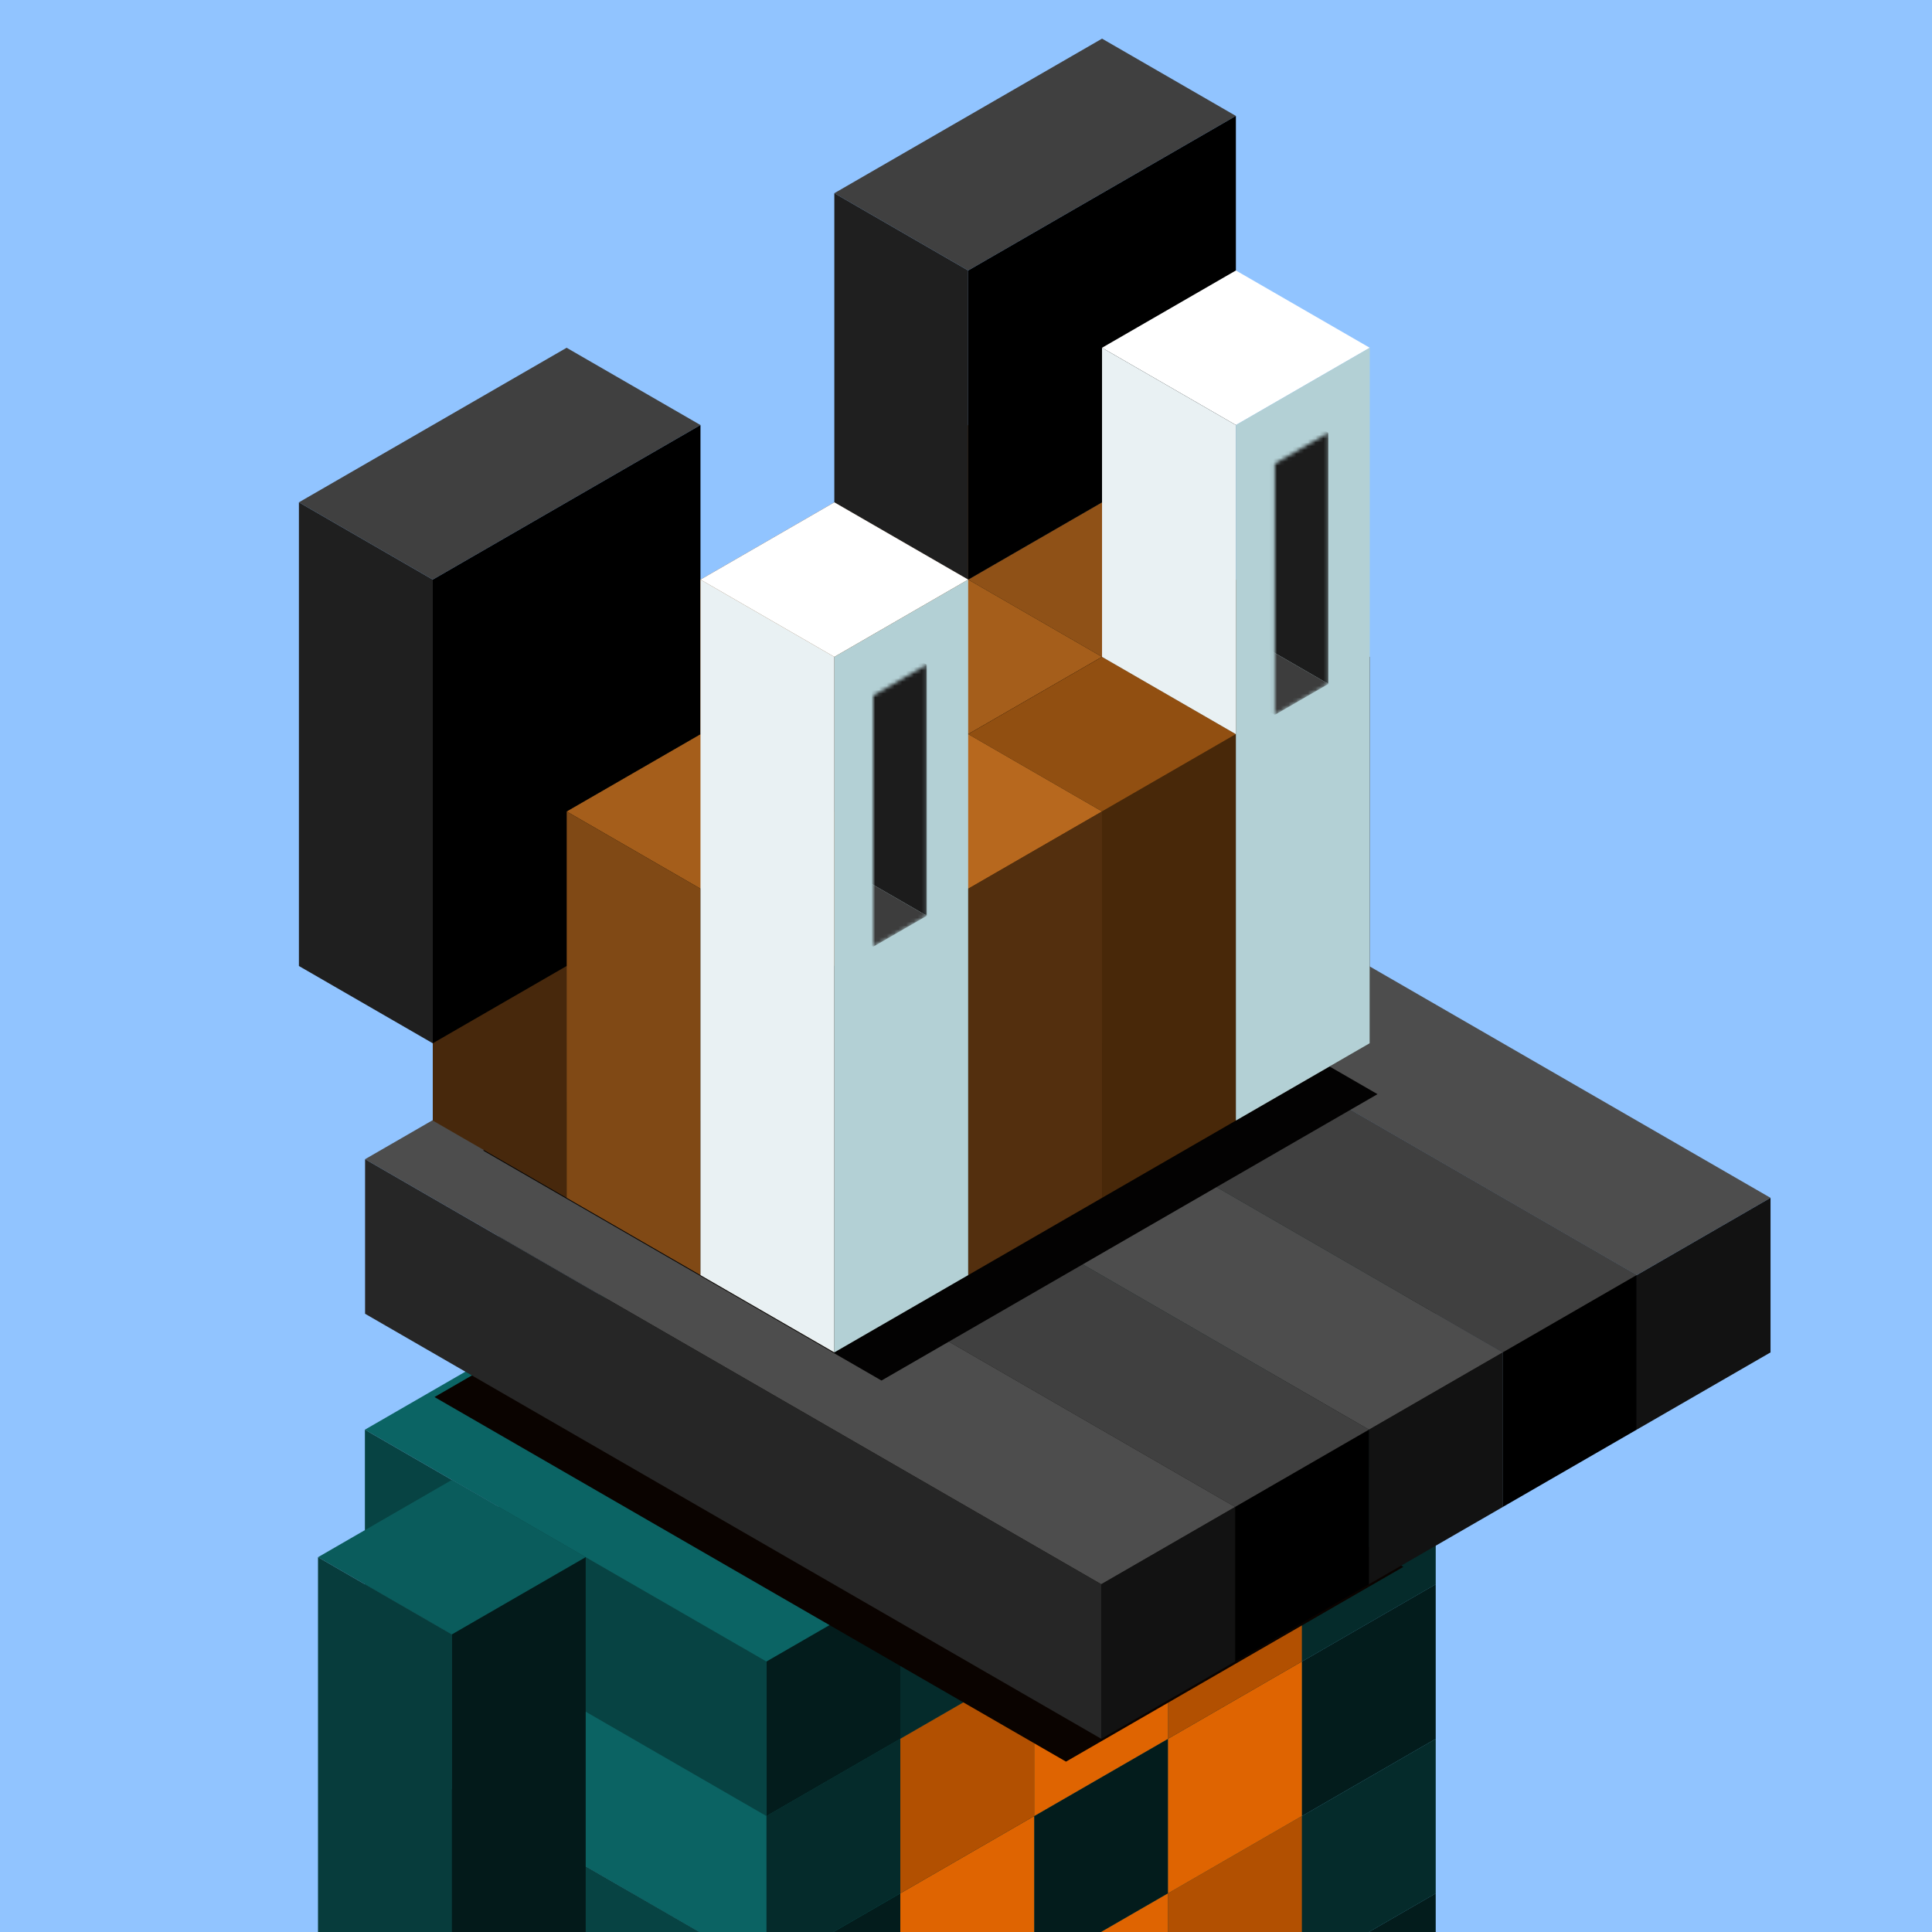 <svg xmlns="http://www.w3.org/2000/svg" viewBox="0 0 500 500"><g fill="none"><g clip-path="url(#a)"><path fill="#91C4FF" d="M0 0h500v500H0z"/></g><defs><clipPath id="a"><path fill="#fff" d="M0 0h500v500H0z"/></clipPath></defs></g><path fill="#79A4F9" fill-opacity="0" d="M0 0h500v500H0z"/><g fill="none"><g clip-path="url(#b)"><path fill="#0B6464" d="m267.641 430 103.923 60-34.641 20L233 450z"/><path fill="#074343" d="m233 450 103.923 60v40L233 490z"/><path fill="#031C1C" d="m336.923 510 34.641-20v40l-34.641 20z"/><path fill="#0D7676" d="m267.641 390 103.923 60-34.641 20L233 410z"/><path fill="#0B6363" d="m233 410 103.923 60v40L233 450z"/><path fill="#052B2B" d="m336.923 470 34.641-20v40l-34.641 20z"/><path fill="#0B6464" d="m233 410 103.923 60-34.641 20-103.923-60z"/><path fill="#074343" d="m198.359 430 103.923 60v40l-103.923-60z"/><path fill="#031C1C" d="m302.282 490 34.641-20v40l-34.641 20z"/><path fill="#0D7676" d="m198.359 430 103.923 60-34.641 20-103.923-60z"/><path fill="#0B6363" d="m163.718 450 103.923 60v40l-103.923-60z"/><path fill="#052B2B" d="m267.641 510 34.641-20v40l-34.641 20z"/><path fill="#0B6464" d="m267.641 350 103.923 60-34.641 20L233 370z"/><path fill="#074343" d="m233 370 103.923 60v40L233 410z"/><path fill="#031C1C" d="m336.923 430 34.641-20v40l-34.641 20z"/><path fill="#0D7676" d="m233 370 103.923 60-34.641 20-103.923-60z"/><path fill="#0B6363" d="m198.359 390 103.923 60v40l-103.923-60z"/><path fill="#052B2B" d="m302.282 450 34.641-20v40l-34.641 20z"/><path fill="#0B6464" d="m198.359 390 103.923 60-34.641 20-103.923-60z"/><path fill="#074343" d="m163.718 410 103.923 60v40l-103.923-60z"/><path fill="#031C1C" d="m267.641 470 34.641-20v40l-34.641 20z"/><path fill="#0D7676" d="m163.718 410 103.923 60L233 490l-103.923-60z"/><path fill="#0B6363" d="M129.077 430 233 490v40l-103.923-60z"/><path fill="#052B2B" d="m233 490 34.641-20v40L233 530z"/><path fill="#0B6464" d="M129.077 430 233 490l-34.641 20-103.923-60z"/><path fill="#074343" d="m94.436 450 103.923 60v40L94.436 490z"/><path fill="#031C1C" d="M198.359 510 233 490v40l-34.641 20z"/><path fill="#0D7676" d="m267.641 310 103.923 60-34.641 20L233 330z"/><path fill="#0B6363" d="m233 330 103.923 60v40L233 370z"/><path fill="#052B2B" d="m336.923 390 34.641-20v40l-34.641 20z"/><path fill="#0B6464" d="m233 330 103.923 60-34.641 20-103.923-60z"/><path fill="#074343" d="m198.359 350 103.923 60v40l-103.923-60z"/><path fill="#031C1C" d="m302.282 410 34.641-20v40l-34.641 20z"/><path fill="#0D7676" d="m198.359 350 103.923 60-34.641 20-103.923-60z"/><path fill="#0B6363" d="m163.718 370 103.923 60v40l-103.923-60z"/><path fill="#052B2B" d="m267.641 430 34.641-20v40l-34.641 20z"/><path fill="#0B6464" d="m163.718 370 103.923 60L233 450l-103.923-60z"/><path fill="#074343" d="M129.077 390 233 450v40l-103.923-60z"/><path fill="#031C1C" d="m233 450 34.641-20v40L233 490z"/><path fill="#0D7676" d="M129.077 390 233 450l-34.641 20-103.923-60z"/><path fill="#0B6363" d="m94.436 410 103.923 60v40L94.436 450z"/><path fill="#052B2B" d="M198.359 470 233 450v40l-34.641 20z"/><path fill="#0B6464" d="m267.641 270 103.923 60-34.641 20L233 290z"/><path fill="#074343" d="m233 290 103.923 60v40L233 330z"/><path fill="#031C1C" d="m336.923 350 34.641-20v40l-34.641 20z"/><path fill="#0D7676" d="m233 290 103.923 60-34.641 20-103.923-60z"/><path fill="#0B6363" d="m198.359 310 103.923 60v40l-103.923-60z"/><path fill="#052B2B" d="m302.282 370 34.641-20v40l-34.641 20z"/><path fill="#0B6464" d="m198.359 310 103.923 60-34.641 20-103.923-60z"/><path fill="#074343" d="m163.718 330 103.923 60v40l-103.923-60z"/><path fill="#031C1C" d="m267.641 390 34.641-20v40l-34.641 20z"/><path fill="#0D7676" d="m163.718 330 103.923 60L233 410l-103.923-60z"/><path fill="#0B6363" d="M129.077 350 233 410v40l-103.923-60z"/><path fill="#052B2B" d="m233 410 34.641-20v40L233 450z"/><path fill="#0B6464" d="M129.077 350 233 410l-34.641 20-103.923-60z"/><path fill="#074343" d="m94.436 370 103.923 60v40L94.436 410z"/><path fill="#031C1C" d="M198.359 430 233 410v40l-34.641 20z"/><path fill="#0A5C5C" d="m116.941 383 34.641 20-34.641 20L82.3 403z"/><path fill="#073C3C" d="m82.3 403 34.64 20v120L82.3 523z"/><path fill="#031A1A" d="m116.941 423 34.641-20v120l-34.641 20z"/></g><defs><clipPath id="b"><path fill="#fff" d="M0 0h500v500H0z"/></clipPath></defs></g><path fill="#79A4F9" fill-opacity="0" d="M0 0h500v500H0z"/><g fill="none"><g clip-path="url(#c)"><path fill="#B25001" d="m302.282 490 34.641-20v40l-34.641 20z"/><path fill="#DF6401" d="m267.641 510 34.641-20v40l-34.641 20zm34.641-60 34.641-20v40l-34.641 20zM233 490l34.641-20v40L233 530z"/><path fill="#B25001" d="m302.282 410 34.641-20v40l-34.641 20z"/><path fill="#DF6401" d="m267.641 430 34.641-20v40l-34.641 20z"/><path fill="#B25001" d="m233 450 34.641-20v40L233 490z"/></g><defs><clipPath id="c"><path fill="#fff" d="M0 0h500v500H0z"/></clipPath></defs></g><g fill="none"><g filter="url(#d)"><path fill="#0A0300" d="m199.761 299.141 163.434 94.358-87.313 50.41-163.434-94.358z"/></g><path fill="#4D4D4D" d="m267.685 200 190.526 110-34.642 20-190.525-110z"/><path fill="#262626" d="M233.044 220 423.57 330v40L233.044 260z"/><path fill="#121212" d="m423.569 330 34.641-20v40l-34.641 20z"/><path fill="#404040" d="M233.044 220 423.57 330l-34.642 20-190.525-110z"/><path fill="#1A1A1A" d="m198.403 240 190.526 110v40L198.402 280z"/><path fill="#000" d="m388.928 350 34.641-20v40l-34.641 20z"/><path fill="#4D4D4D" d="m198.403 240 190.526 110-34.641 20-190.526-110z"/><path fill="#262626" d="m163.762 260 190.526 110v40L163.762 300z"/><path fill="#121212" d="m354.288 370 34.641-20v40l-34.641 20z"/><path fill="#404040" d="m163.762 260 190.526 110-34.642 20-190.525-110z"/><path fill="#1A1A1A" d="m129.121 280 190.526 110v40L129.12 320z"/><path fill="#000" d="m319.646 390 34.641-20v40l-34.641 20z"/><path fill="#4D4D4D" d="m129.121 280 190.526 110-34.642 20L94.48 300z"/><path fill="#262626" d="m94.48 300 190.526 110v40L94.48 340z"/><path fill="#121212" d="m285.005 410 34.641-20v40l-34.641 20z"/><defs><filter id="d" width="280.746" height="174.77" x="97.448" y="296.141" color-interpolation-filters="sRGB" filterUnits="userSpaceOnUse"><feFlood flood-opacity="0" result="BackgroundImageFix"/><feColorMatrix in="SourceAlpha" result="hardAlpha" type="matrix" values="0 0 0 0 0 0 0 0 0 0 0 0 0 0 0 0 0 0 127 0"/><feOffset dy="12"/><feGaussianBlur stdDeviation="7.5"/><feColorMatrix type="matrix" values="0 0 0 0 0.04 0 0 0 0 0.012 0 0 0 0 0 0 0 0 0.5 0"/><feBlend in2="BackgroundImageFix" mode="normal" result="effect1_dropShadow_713_80995"/><feBlend in="SourceGraphic" in2="effect1_dropShadow_713_80995" mode="normal" result="shape"/></filter></defs></g><g fill="none"><g filter="url(#e)"><path fill="#030202" d="m241.406 215.648 103.092 59.52-128.37 74.116-103.093-59.521z"/></g><path fill="#774B1B" d="m250.564 110 34.641 20-34.641 20-34.641-20z"/><path fill="#543513" d="m215.923 130 34.641 20v100l-34.641-20z"/><path fill="#190F06" d="m250.564 150 34.641-20v100l-34.641 20z"/><path fill="#54351D" d="m215.923 130 34.641 20-34.641 20-34.641-20z"/><path fill="#482D10" d="m181.282 150 34.641 20v100l-34.641-20z"/><path fill="#0C0803" d="m215.923 170 34.641-20v100l-34.641 20z"/><path fill="#A55E1B" d="m181.282 150 34.641 20-34.641 20-34.641-20z"/><path fill="#543513" d="m146.641 170 34.641 20v100l-34.641-20z"/><path fill="#190F06" d="m181.282 190 34.641-20v100l-34.641 20z"/><path fill="#6B4318" d="m146.641 170 34.641 20-34.641 20L112 190z"/><path fill="#47280C" d="m112 190 34.641 20v100L112 290z"/><path fill="#0C0803" d="m146.641 210 34.641-20v100l-34.641 20z"/><path fill="#8F5117" d="m285.205 130 34.641 20-34.641 20-34.641-20z"/><path fill="#482D10" d="m250.564 150 34.641 20v100l-34.641-20z"/><path fill="#0C0803" d="m285.205 170 34.641-20v100l-34.641 20z"/><path fill="#A55E1B" d="m250.564 150 34.641 20-34.641 20-34.641-20z"/><path fill="#543513" d="m215.923 170 34.641 20v100l-34.641-20z"/><path fill="#190F06" d="m250.564 190 34.641-20v100l-34.641 20z"/><path fill="#54351D" d="m215.923 170 34.641 20-34.641 20-34.641-20z"/><path fill="#482D10" d="m181.282 190 34.641 20v100l-34.641-20z"/><path fill="#0C0803" d="m215.923 210 34.641-20v100l-34.641 20z"/><path fill="#A55E1B" d="m181.282 190 34.641 20-34.641 20-34.641-20z"/><path fill="#804915" d="m146.641 210 34.641 20v100l-34.641-20z"/><path fill="#190F06" d="m181.282 230 34.641-20v100l-34.641 20z"/><path fill="#774B1B" d="m319.846 150 34.641 20-34.641 20-34.641-20z"/><path fill="#543513" d="m285.205 170 34.641 20v100l-34.641-20z"/><path fill="#190F06" d="m319.846 190 34.641-20v100l-34.641 20z"/><path fill="#914F11" d="m285.205 170 34.641 20-34.641 20-34.641-20z"/><path fill="#482D10" d="m250.564 190 34.641 20v100l-34.641-20z"/><path fill="#482809" d="m285.205 210 34.641-20v100l-34.641 20z"/><path fill="#B7681E" d="m250.564 190 34.641 20-34.641 20-34.641-20z"/><path fill="#543513" d="m215.923 210 34.641 20v100l-34.641-20z"/><path fill="#532F0E" d="m250.564 230 34.641-20v100l-34.641 20z"/><path fill="#6B4318" d="m215.923 210 34.641 20-34.641 20-34.641-20z"/><path fill="#482D10" d="m181.282 230 34.641 20v100l-34.641-20z"/><path fill="#0C0803" d="m215.923 250 34.641-20v100l-34.641 20z"/><defs><filter id="e" width="268.664" height="170.837" x="106.435" y="205.048" color-interpolation-filters="sRGB" filterUnits="userSpaceOnUse"><feFlood flood-opacity="0" result="BackgroundImageFix"/><feColorMatrix in="SourceAlpha" result="hardAlpha" type="matrix" values="0 0 0 0 0 0 0 0 0 0 0 0 0 0 0 0 0 0 127 0"/><feMorphology in="SourceAlpha" operator="dilate" radius="5" result="effect1_dropShadow_713_80995"/><feOffset dx="12" dy="8"/><feGaussianBlur stdDeviation="6.8"/><feColorMatrix type="matrix" values="0 0 0 0 0.011 0 0 0 0 0.009 0 0 0 0 0.009 0 0 0 0.16 0"/><feBlend in2="BackgroundImageFix" mode="normal" result="effect1_dropShadow_713_80995"/><feBlend in="SourceGraphic" in2="effect1_dropShadow_713_80995" mode="normal" result="shape"/></filter></defs></g><g fill="none"><path fill="#404040" d="m285.205 10 34.641 20-69.282 40-34.641-20z"/><path fill="#1F1F1F" d="m215.923 50 34.641 20v80l-34.641-20z"/><path fill="#000" fill-rule="evenodd" d="m285.205 50-34.641 20v80l34.642-20.001 34.64 20V30z" clip-rule="evenodd"/><path fill="#404040" d="m146.641 90 34.641 20L112 150l-34.641-20z"/><path fill="#1F1F1F" d="m77.359 130 34.64 20v120l-34.64-20z"/><path fill="#000" fill-rule="evenodd" d="M146.641 130 112 150v120l34.641-20v-40l34.641-20v-80z" clip-rule="evenodd"/></g><g fill="none"><path fill="#fff" d="m319.846 70 34.641 20-34.641 20-34.641-20z"/><path fill="#E9F1F3" d="m285.205 90 34.641 20v80l-34.641-20z"/><path fill="#B3D0D5" d="m319.846 110 34.641-20v180l-34.641 20z"/><path fill="#fff" d="m215.923 130 34.641 20-34.641 20-34.641-20z"/><path fill="#E9F1F3" d="m181.282 150 34.641 20v180l-34.641-20z"/><path fill="#B3D0D5" d="m215.923 170 34.641-20v180l-34.641 20z"/></g><g fill="none"><mask id="f" width="15" height="73" x="329" y="112" maskUnits="userSpaceOnUse" style="mask-type:alpha"><path fill="#B26F6D" d="m329.923 120 13.856-8v65l-13.856 8z"/></mask><g mask="url(#f)"><path fill="#1C1C1C" d="m322.128 99.5 21.65 12.5v65l-21.65-12.5z"/><path fill="#3D3D3D" d="m308.272 172.5 13.856-8L343.78 177l-13.856 8z"/></g><mask id="g" width="14" height="73" x="226" y="172" maskUnits="userSpaceOnUse" style="mask-type:alpha"><path fill="#B26F6D" d="m226 180 13.856-8v65L226 245z"/></mask><g mask="url(#g)"><path fill="#1C1C1C" d="m218.206 159.5 21.65 12.5v65l-21.65-12.5z"/><path fill="#3D3D3D" d="m204.35 232.5 13.856-8 21.651 12.5-13.856 8z"/></g></g></svg>